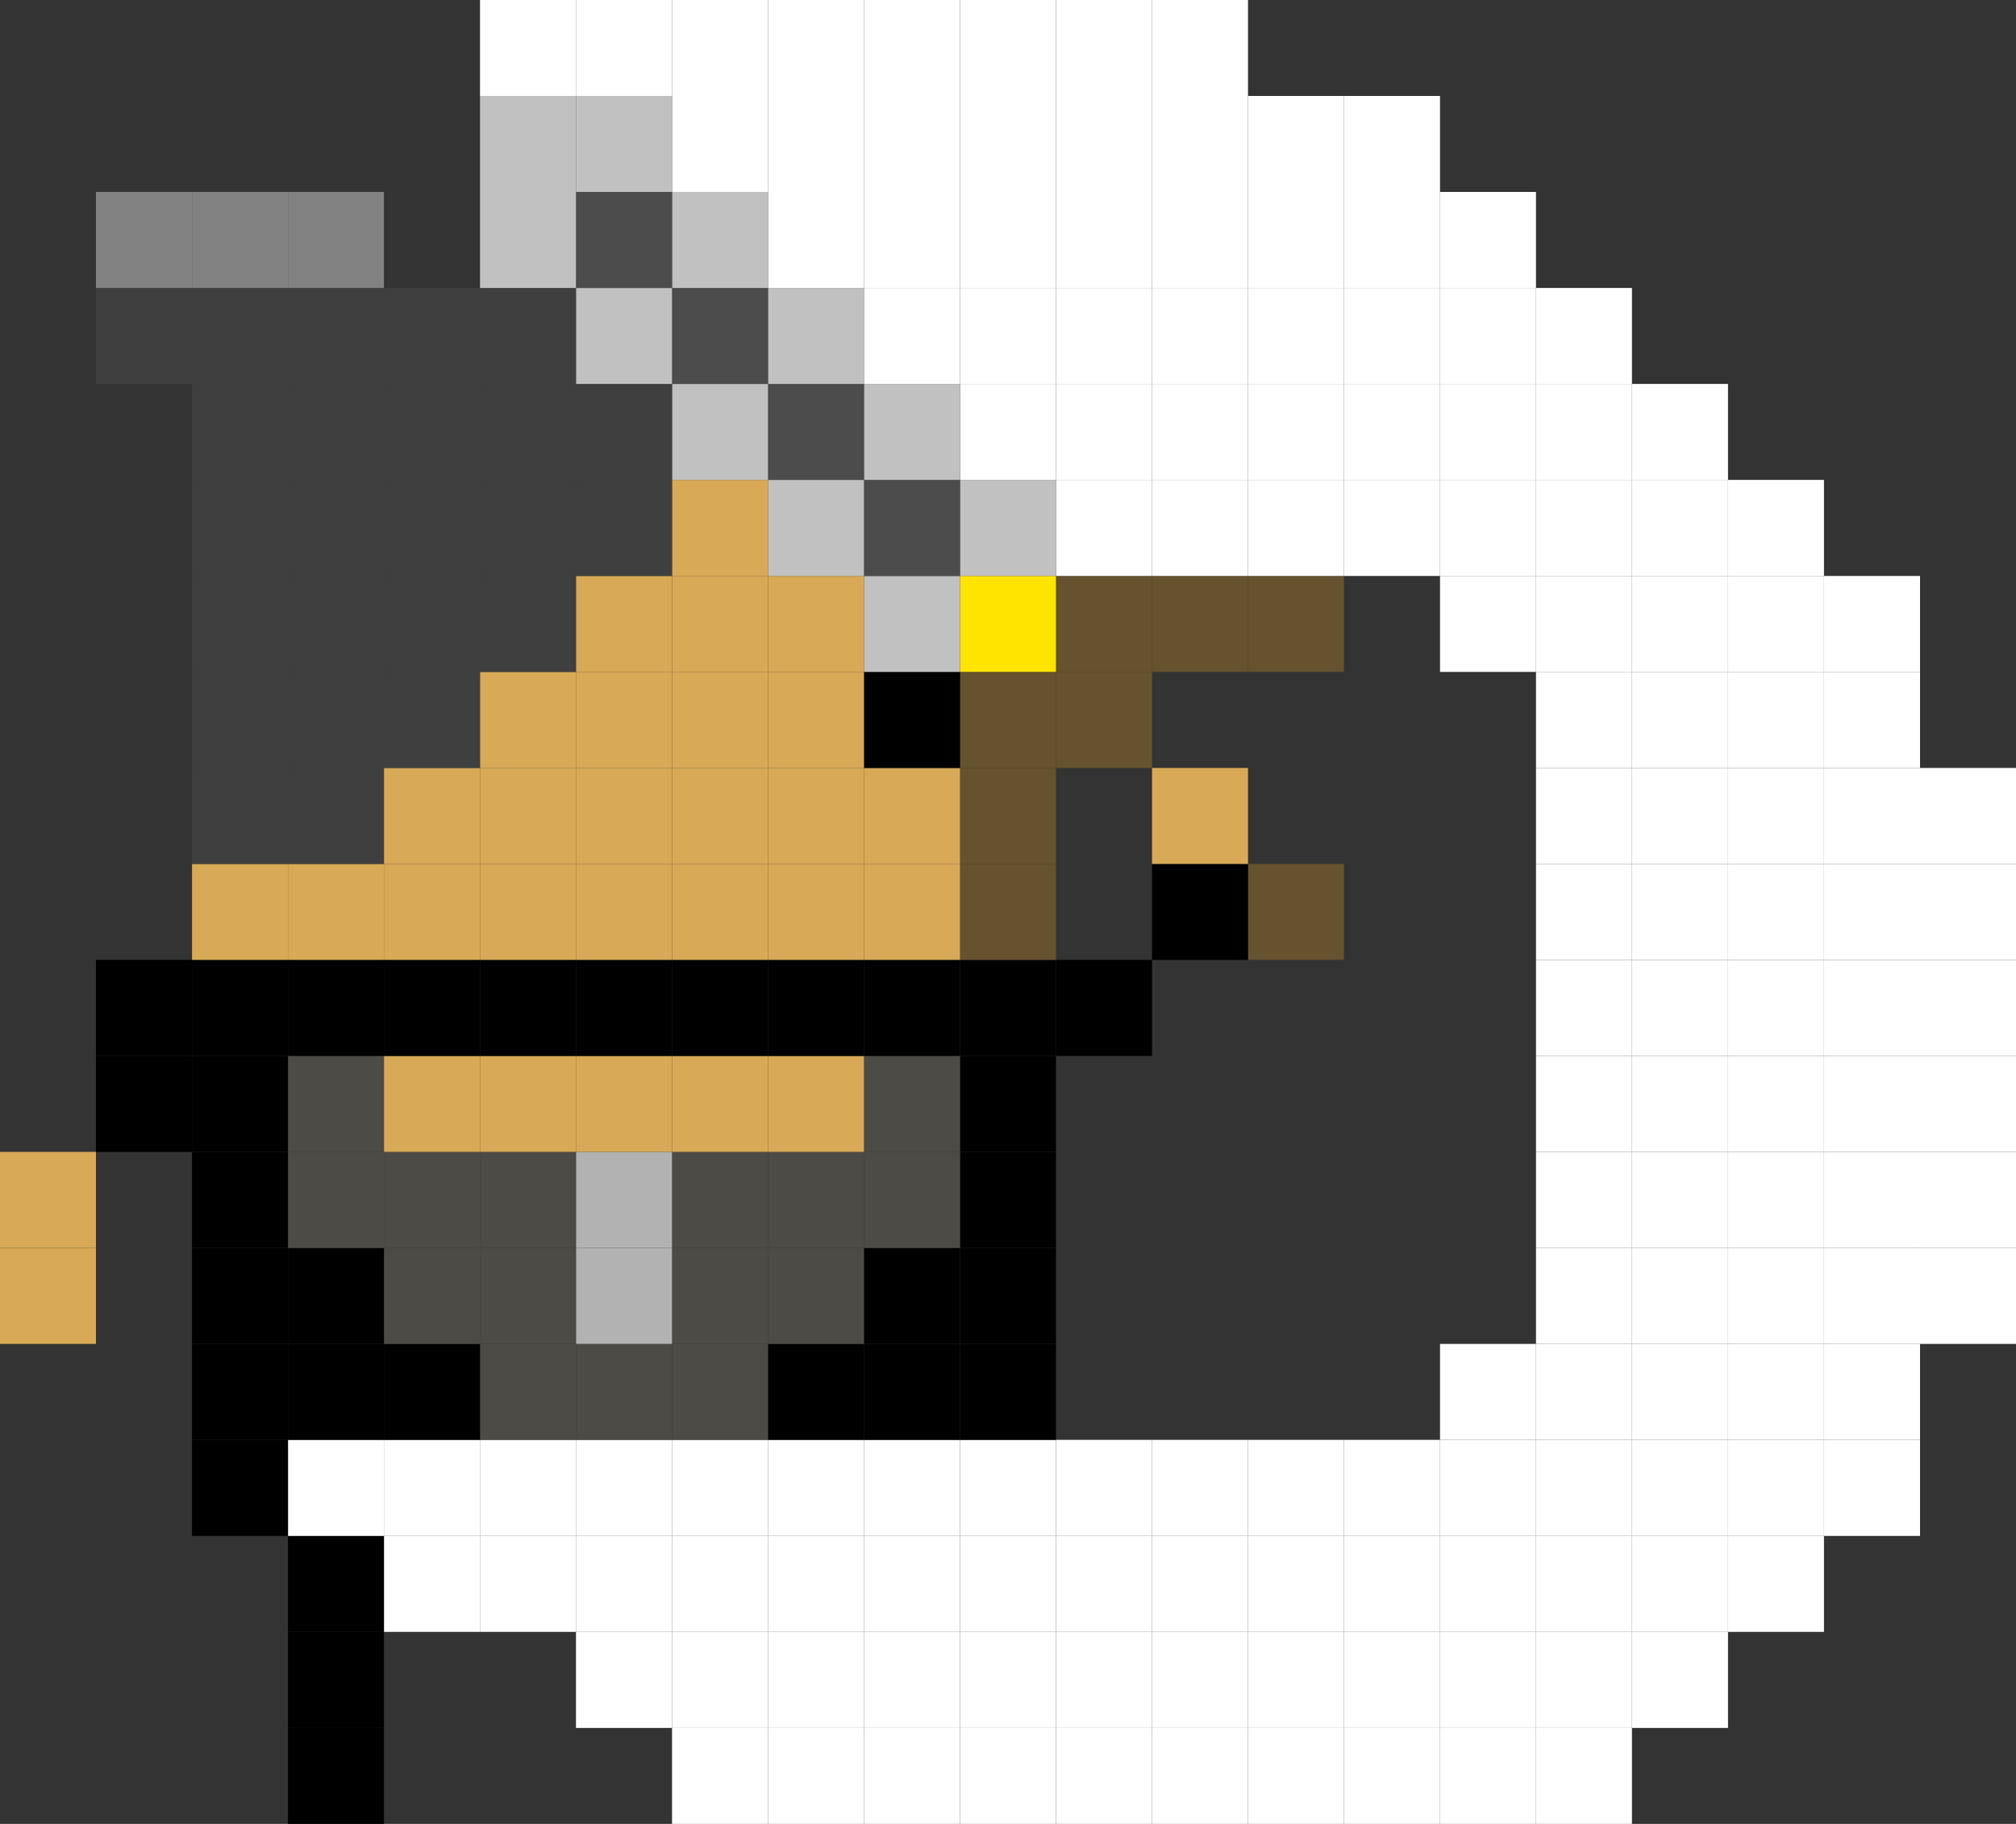 <svg xmlns="http://www.w3.org/2000/svg" viewBox="0 0 205.88 186.27"><rect x="0" y="0" width="205.88" height="186.27" fill="#333333" stroke="none"/><defs><style>.cls-1{fill:#fff;}.cls-2{fill:#66522e;}.cls-3{fill:#d8a956;}.cls-4{fill:#ffe400;}.cls-5{fill:#c1c1c1;}.cls-6{fill:#4d4b45;}.cls-7{fill:#4c4c4c;}.cls-8{fill:#b2b2b2;}.cls-9{fill:#3f3f3f;}.cls-10{fill:#828282;}</style></defs><title>upatk5</title><g id="Layer_2" data-name="Layer 2"><g id="Layer_1-2" data-name="Layer 1"><rect class="cls-1" x="196.08" y="127.45" width="9.8" height="9.8"/><rect class="cls-1" x="196.08" y="117.64" width="9.8" height="9.81"/><rect class="cls-1" x="196.08" y="107.84" width="9.8" height="9.8"/><rect class="cls-1" x="196.08" y="98.03" width="9.8" height="9.81"/><rect class="cls-1" x="196.08" y="88.23" width="9.8" height="9.8"/><rect class="cls-1" x="196.08" y="78.43" width="9.8" height="9.8"/><rect class="cls-1" x="186.27" y="147.05" width="9.81" height="9.81"/><rect class="cls-1" x="186.27" y="137.25" width="9.81" height="9.8"/><rect class="cls-1" x="186.27" y="127.45" width="9.81" height="9.8"/><rect class="cls-1" x="186.27" y="117.64" width="9.81" height="9.81"/><rect class="cls-1" x="186.27" y="107.84" width="9.81" height="9.8"/><rect class="cls-1" x="186.27" y="98.03" width="9.81" height="9.81"/><rect class="cls-1" x="186.27" y="88.23" width="9.81" height="9.8"/><rect class="cls-1" x="186.27" y="78.43" width="9.81" height="9.8"/><rect class="cls-1" x="186.27" y="68.62" width="9.81" height="9.81"/><rect class="cls-1" x="186.27" y="58.82" width="9.81" height="9.8"/><rect class="cls-1" x="176.47" y="156.86" width="9.8" height="9.8"/><rect class="cls-1" x="176.47" y="147.05" width="9.8" height="9.81"/><rect class="cls-1" x="176.47" y="137.25" width="9.8" height="9.8"/><rect class="cls-1" x="176.47" y="127.45" width="9.8" height="9.8"/><rect class="cls-1" x="176.47" y="117.64" width="9.8" height="9.81"/><rect class="cls-1" x="176.47" y="107.84" width="9.8" height="9.8"/><rect class="cls-1" x="176.47" y="98.03" width="9.8" height="9.81"/><rect class="cls-1" x="176.47" y="88.23" width="9.8" height="9.8"/><rect class="cls-1" x="176.47" y="78.43" width="9.8" height="9.8"/><rect class="cls-1" x="176.47" y="68.62" width="9.8" height="9.81"/><rect class="cls-1" x="176.47" y="58.82" width="9.8" height="9.8"/><rect class="cls-1" x="176.47" y="49.01" width="9.8" height="9.81"/><rect class="cls-1" x="166.66" y="166.66" width="9.81" height="9.81"/><rect class="cls-1" x="166.66" y="156.86" width="9.81" height="9.8"/><rect class="cls-1" x="166.66" y="147.05" width="9.81" height="9.81"/><rect class="cls-1" x="166.66" y="137.25" width="9.81" height="9.8"/><rect class="cls-1" x="166.66" y="127.45" width="9.81" height="9.8"/><rect class="cls-1" x="166.66" y="117.64" width="9.81" height="9.81"/><rect class="cls-1" x="166.66" y="107.84" width="9.81" height="9.8"/><rect class="cls-1" x="166.66" y="98.03" width="9.81" height="9.81"/><rect class="cls-1" x="166.66" y="88.23" width="9.81" height="9.8"/><rect class="cls-1" x="166.66" y="78.43" width="9.81" height="9.8"/><rect class="cls-1" x="166.66" y="68.62" width="9.81" height="9.81"/><rect class="cls-1" x="166.66" y="58.82" width="9.81" height="9.8"/><rect class="cls-1" x="166.66" y="49.01" width="9.81" height="9.81"/><rect class="cls-1" x="166.66" y="39.21" width="9.81" height="9.8"/><rect class="cls-1" x="156.86" y="176.47" width="9.8" height="9.8"/><rect class="cls-1" x="156.86" y="166.66" width="9.8" height="9.81"/><rect class="cls-1" x="156.86" y="156.86" width="9.8" height="9.8"/><rect class="cls-1" x="156.86" y="147.05" width="9.8" height="9.81"/><rect class="cls-1" x="156.86" y="137.25" width="9.8" height="9.8"/><rect class="cls-1" x="156.86" y="127.45" width="9.8" height="9.8"/><rect class="cls-1" x="156.86" y="117.64" width="9.8" height="9.81"/><rect class="cls-1" x="156.86" y="107.84" width="9.8" height="9.8"/><rect class="cls-1" x="156.86" y="98.03" width="9.8" height="9.81"/><rect class="cls-1" x="156.86" y="88.23" width="9.8" height="9.8"/><rect class="cls-1" x="156.86" y="78.43" width="9.8" height="9.8"/><rect class="cls-1" x="156.86" y="68.62" width="9.8" height="9.81"/><rect class="cls-1" x="156.86" y="58.82" width="9.8" height="9.8"/><rect class="cls-1" x="156.86" y="49.01" width="9.8" height="9.81"/><rect class="cls-1" x="156.86" y="39.21" width="9.8" height="9.8"/><rect class="cls-1" x="156.86" y="29.41" width="9.8" height="9.8"/><rect class="cls-1" x="147.06" y="176.47" width="9.8" height="9.8"/><rect class="cls-1" x="147.06" y="166.66" width="9.8" height="9.81"/><rect class="cls-1" x="147.06" y="156.86" width="9.8" height="9.8"/><rect class="cls-1" x="147.06" y="147.05" width="9.8" height="9.81"/><rect class="cls-1" x="147.06" y="137.25" width="9.8" height="9.8"/><rect class="cls-1" x="147.06" y="58.82" width="9.8" height="9.8"/><rect class="cls-1" x="147.06" y="49.01" width="9.8" height="9.81"/><rect class="cls-1" x="147.06" y="39.21" width="9.8" height="9.8"/><rect class="cls-1" x="147.06" y="29.41" width="9.8" height="9.8"/><rect class="cls-1" x="147.06" y="19.6" width="9.8" height="9.81"/><rect class="cls-1" x="137.25" y="176.47" width="9.81" height="9.8"/><rect class="cls-1" x="137.25" y="166.66" width="9.81" height="9.81"/><rect class="cls-1" x="137.25" y="156.86" width="9.81" height="9.8"/><rect class="cls-1" x="137.25" y="147.05" width="9.81" height="9.81"/><rect class="cls-1" x="137.25" y="49.01" width="9.81" height="9.81"/><rect class="cls-1" x="137.25" y="39.21" width="9.81" height="9.8"/><rect class="cls-1" x="137.25" y="29.41" width="9.81" height="9.8"/><rect class="cls-1" x="137.25" y="19.6" width="9.81" height="9.81"/><rect class="cls-1" x="137.25" y="9.8" width="9.81" height="9.8"/><rect class="cls-1" x="127.45" y="176.47" width="9.8" height="9.8"/><rect class="cls-1" x="127.45" y="166.66" width="9.8" height="9.81"/><rect class="cls-1" x="127.45" y="156.86" width="9.8" height="9.8"/><rect class="cls-1" x="127.45" y="147.05" width="9.8" height="9.81"/><rect class="cls-2" x="127.45" y="88.23" width="9.8" height="9.8"/><rect class="cls-2" x="127.45" y="58.82" width="9.8" height="9.8"/><rect class="cls-1" x="127.45" y="49.01" width="9.8" height="9.81"/><rect class="cls-1" x="127.45" y="39.21" width="9.8" height="9.8"/><rect class="cls-1" x="127.45" y="29.41" width="9.8" height="9.8"/><rect class="cls-1" x="127.45" y="19.6" width="9.8" height="9.81"/><rect class="cls-1" x="127.45" y="9.8" width="9.8" height="9.8"/><rect class="cls-1" x="117.65" y="176.47" width="9.8" height="9.8"/><rect class="cls-1" x="117.65" y="166.66" width="9.8" height="9.81"/><rect class="cls-1" x="117.65" y="156.86" width="9.8" height="9.8"/><rect class="cls-1" x="117.65" y="147.05" width="9.8" height="9.81"/><rect x="117.65" y="88.23" width="9.8" height="9.8"/><rect class="cls-3" x="117.65" y="78.43" width="9.8" height="9.8"/><rect class="cls-2" x="117.65" y="58.82" width="9.8" height="9.8"/><rect class="cls-1" x="117.65" y="49.01" width="9.8" height="9.81"/><rect class="cls-1" x="117.65" y="39.21" width="9.8" height="9.8"/><rect class="cls-1" x="117.65" y="29.41" width="9.8" height="9.8"/><rect class="cls-1" x="117.65" y="19.6" width="9.8" height="9.81"/><rect class="cls-1" x="117.65" y="9.8" width="9.8" height="9.8"/><rect class="cls-1" x="117.65" width="9.8" height="9.8"/><rect class="cls-1" x="107.84" y="176.47" width="9.81" height="9.8"/><rect class="cls-1" x="107.84" y="166.66" width="9.81" height="9.81"/><rect class="cls-1" x="107.84" y="156.86" width="9.81" height="9.8"/><rect class="cls-1" x="107.84" y="147.05" width="9.81" height="9.81"/><rect x="107.84" y="98.03" width="9.81" height="9.81"/><rect class="cls-2" x="107.84" y="68.62" width="9.81" height="9.81"/><rect class="cls-2" x="107.84" y="58.82" width="9.81" height="9.8"/><rect class="cls-1" x="107.84" y="49.01" width="9.81" height="9.81"/><rect class="cls-1" x="107.84" y="39.21" width="9.81" height="9.8"/><rect class="cls-1" x="107.84" y="29.41" width="9.81" height="9.8"/><rect class="cls-1" x="107.84" y="19.6" width="9.81" height="9.81"/><rect class="cls-1" x="107.84" y="9.8" width="9.81" height="9.8"/><rect class="cls-1" x="107.84" width="9.81" height="9.8"/><rect class="cls-1" x="98.04" y="176.47" width="9.8" height="9.8"/><rect class="cls-1" x="98.04" y="166.66" width="9.8" height="9.81"/><rect class="cls-1" x="98.04" y="156.86" width="9.8" height="9.8"/><rect class="cls-1" x="98.04" y="147.05" width="9.8" height="9.81"/><rect x="98.04" y="137.25" width="9.8" height="9.8"/><rect x="98.04" y="127.45" width="9.8" height="9.8"/><rect x="98.04" y="117.64" width="9.8" height="9.81"/><rect x="98.04" y="107.84" width="9.8" height="9.8"/><rect x="98.04" y="98.03" width="9.8" height="9.81"/><rect class="cls-2" x="98.04" y="88.23" width="9.8" height="9.8"/><rect class="cls-2" x="98.04" y="78.43" width="9.8" height="9.8"/><rect class="cls-2" x="98.04" y="68.62" width="9.8" height="9.81"/><rect class="cls-4" x="98.04" y="58.82" width="9.8" height="9.8"/><rect class="cls-5" x="98.04" y="49.01" width="9.8" height="9.81"/><rect class="cls-1" x="98.04" y="39.21" width="9.8" height="9.8"/><rect class="cls-1" x="98.04" y="29.41" width="9.8" height="9.8"/><rect class="cls-1" x="98.04" y="19.6" width="9.8" height="9.81"/><rect class="cls-1" x="98.04" y="9.8" width="9.8" height="9.8"/><rect class="cls-1" x="98.04" width="9.8" height="9.8"/><rect class="cls-1" x="88.23" y="176.47" width="9.81" height="9.8"/><rect class="cls-1" x="88.23" y="166.66" width="9.81" height="9.81"/><rect class="cls-1" x="88.23" y="156.86" width="9.81" height="9.8"/><rect class="cls-1" x="88.23" y="147.05" width="9.81" height="9.81"/><rect x="88.23" y="137.25" width="9.81" height="9.8"/><rect x="88.23" y="127.45" width="9.81" height="9.8"/><rect class="cls-6" x="88.23" y="117.64" width="9.81" height="9.81"/><rect class="cls-6" x="88.23" y="107.84" width="9.81" height="9.8"/><rect x="88.23" y="98.03" width="9.81" height="9.81"/><rect class="cls-3" x="88.23" y="88.23" width="9.81" height="9.8"/><rect class="cls-3" x="88.23" y="78.43" width="9.81" height="9.8"/><rect x="88.23" y="68.62" width="9.81" height="9.81"/><rect class="cls-5" x="88.23" y="58.82" width="9.81" height="9.8"/><rect class="cls-7" x="88.23" y="49.01" width="9.81" height="9.81"/><rect class="cls-5" x="88.23" y="39.21" width="9.81" height="9.8"/><rect class="cls-1" x="88.23" y="29.41" width="9.81" height="9.8"/><rect class="cls-1" x="88.23" y="19.6" width="9.81" height="9.81"/><rect class="cls-1" x="88.23" y="9.8" width="9.81" height="9.8"/><rect class="cls-1" x="88.23" width="9.81" height="9.8"/><rect class="cls-1" x="78.43" y="176.47" width="9.8" height="9.8"/><rect class="cls-1" x="78.43" y="166.66" width="9.8" height="9.81"/><rect class="cls-1" x="78.43" y="156.86" width="9.8" height="9.8"/><rect class="cls-1" x="78.43" y="147.05" width="9.8" height="9.81"/><rect x="78.43" y="137.25" width="9.8" height="9.8"/><rect class="cls-6" x="78.43" y="127.45" width="9.8" height="9.8"/><rect class="cls-6" x="78.43" y="117.64" width="9.8" height="9.81"/><rect class="cls-3" x="78.43" y="107.84" width="9.8" height="9.8"/><rect x="78.43" y="98.03" width="9.8" height="9.81"/><rect class="cls-3" x="78.43" y="88.23" width="9.8" height="9.8"/><rect class="cls-3" x="78.43" y="78.43" width="9.8" height="9.8"/><rect class="cls-3" x="78.43" y="68.62" width="9.8" height="9.81"/><rect class="cls-3" x="78.43" y="58.82" width="9.8" height="9.8"/><rect class="cls-5" x="78.43" y="49.01" width="9.8" height="9.81"/><rect class="cls-7" x="78.43" y="39.21" width="9.8" height="9.8"/><rect class="cls-5" x="78.43" y="29.41" width="9.8" height="9.8"/><rect class="cls-1" x="78.43" y="19.6" width="9.8" height="9.81"/><rect class="cls-1" x="78.43" y="9.8" width="9.8" height="9.8"/><rect class="cls-1" x="78.43" width="9.8" height="9.8"/><rect class="cls-1" x="68.63" y="176.47" width="9.8" height="9.8"/><rect class="cls-1" x="68.63" y="166.66" width="9.8" height="9.81"/><rect class="cls-1" x="68.63" y="156.86" width="9.8" height="9.8"/><rect class="cls-1" x="68.63" y="147.05" width="9.8" height="9.81"/><rect class="cls-6" x="68.63" y="137.25" width="9.8" height="9.8"/><rect class="cls-6" x="68.63" y="127.45" width="9.8" height="9.8"/><rect class="cls-6" x="68.63" y="117.64" width="9.8" height="9.81"/><rect class="cls-3" x="68.63" y="107.84" width="9.8" height="9.8"/><rect x="68.63" y="98.03" width="9.8" height="9.81"/><rect class="cls-3" x="68.63" y="88.23" width="9.8" height="9.8"/><rect class="cls-3" x="68.63" y="78.43" width="9.8" height="9.8"/><rect class="cls-3" x="68.63" y="68.62" width="9.8" height="9.81"/><rect class="cls-3" x="68.63" y="58.82" width="9.8" height="9.8"/><rect class="cls-3" x="68.63" y="49.01" width="9.8" height="9.81"/><rect class="cls-5" x="68.63" y="39.21" width="9.8" height="9.8"/><rect class="cls-7" x="68.63" y="29.41" width="9.8" height="9.8"/><rect class="cls-5" x="68.63" y="19.6" width="9.8" height="9.81"/><rect class="cls-1" x="68.63" y="9.8" width="9.8" height="9.8"/><rect class="cls-1" x="68.63" width="9.8" height="9.8"/><rect class="cls-1" x="58.82" y="166.66" width="9.81" height="9.81"/><rect class="cls-1" x="58.82" y="156.86" width="9.81" height="9.8"/><rect class="cls-1" x="58.82" y="147.05" width="9.81" height="9.81"/><rect class="cls-6" x="58.82" y="137.25" width="9.81" height="9.8"/><rect class="cls-8" x="58.82" y="127.45" width="9.81" height="9.8"/><rect class="cls-8" x="58.82" y="117.64" width="9.81" height="9.81"/><rect class="cls-3" x="58.82" y="107.84" width="9.81" height="9.8"/><rect x="58.82" y="98.03" width="9.81" height="9.81"/><rect class="cls-3" x="58.82" y="88.23" width="9.81" height="9.8"/><rect class="cls-3" x="58.82" y="78.43" width="9.81" height="9.8"/><rect class="cls-3" x="58.82" y="68.62" width="9.81" height="9.81"/><rect class="cls-3" x="58.82" y="58.82" width="9.81" height="9.8"/><rect class="cls-9" x="58.82" y="49.01" width="9.81" height="9.81"/><rect class="cls-9" x="58.82" y="39.21" width="9.81" height="9.8"/><rect class="cls-5" x="58.82" y="29.41" width="9.81" height="9.8"/><rect class="cls-7" x="58.82" y="19.6" width="9.81" height="9.81"/><rect class="cls-5" x="58.82" y="9.8" width="9.81" height="9.8"/><rect class="cls-1" x="58.82" width="9.81" height="9.8"/><rect class="cls-1" x="49.02" y="156.86" width="9.8" height="9.8"/><rect class="cls-1" x="49.02" y="147.05" width="9.8" height="9.81"/><rect class="cls-6" x="49.02" y="137.25" width="9.8" height="9.8"/><rect class="cls-6" x="49.02" y="127.45" width="9.8" height="9.8"/><rect class="cls-6" x="49.02" y="117.64" width="9.8" height="9.81"/><rect class="cls-3" x="49.02" y="107.84" width="9.8" height="9.8"/><rect x="49.02" y="98.03" width="9.8" height="9.81"/><rect class="cls-3" x="49.02" y="88.23" width="9.8" height="9.8"/><rect class="cls-3" x="49.02" y="78.43" width="9.8" height="9.8"/><rect class="cls-3" x="49.02" y="68.62" width="9.8" height="9.81"/><rect class="cls-9" x="49.02" y="58.82" width="9.8" height="9.8"/><rect class="cls-9" x="49.02" y="49.01" width="9.8" height="9.81"/><rect class="cls-9" x="49.02" y="39.21" width="9.8" height="9.8"/><rect class="cls-9" x="49.02" y="29.41" width="9.8" height="9.8"/><rect class="cls-5" x="49.02" y="19.6" width="9.8" height="9.81"/><rect class="cls-5" x="49.02" y="9.8" width="9.8" height="9.8"/><rect class="cls-1" x="49.02" width="9.8" height="9.8"/><rect class="cls-1" x="39.21" y="156.86" width="9.81" height="9.8"/><rect class="cls-1" x="39.21" y="147.05" width="9.81" height="9.81"/><rect x="39.21" y="137.25" width="9.81" height="9.8"/><rect class="cls-6" x="39.21" y="127.45" width="9.81" height="9.8"/><rect class="cls-6" x="39.21" y="117.64" width="9.81" height="9.81"/><rect class="cls-3" x="39.21" y="107.84" width="9.81" height="9.8"/><rect x="39.21" y="98.03" width="9.81" height="9.81"/><rect class="cls-3" x="39.21" y="88.23" width="9.81" height="9.8"/><rect class="cls-3" x="39.21" y="78.43" width="9.81" height="9.8"/><rect class="cls-9" x="39.21" y="68.62" width="9.81" height="9.81"/><rect class="cls-9" x="39.21" y="58.82" width="9.81" height="9.8"/><rect class="cls-9" x="39.21" y="49.01" width="9.81" height="9.81"/><rect class="cls-9" x="39.21" y="39.21" width="9.81" height="9.8"/><rect class="cls-9" x="39.21" y="29.41" width="9.81" height="9.8"/><rect x="29.41" y="176.47" width="9.8" height="9.8"/><rect x="29.41" y="166.66" width="9.8" height="9.81"/><rect x="29.41" y="156.86" width="9.8" height="9.8"/><rect class="cls-1" x="29.41" y="147.05" width="9.8" height="9.81"/><rect x="29.41" y="137.25" width="9.8" height="9.8"/><rect x="29.41" y="127.45" width="9.8" height="9.8"/><rect class="cls-6" x="29.41" y="117.64" width="9.8" height="9.81"/><rect class="cls-6" x="29.41" y="107.84" width="9.8" height="9.8"/><rect x="29.41" y="98.03" width="9.8" height="9.81"/><rect class="cls-3" x="29.41" y="88.23" width="9.8" height="9.8"/><rect class="cls-9" x="29.41" y="78.43" width="9.8" height="9.8"/><rect class="cls-9" x="29.41" y="68.62" width="9.8" height="9.81"/><rect class="cls-9" x="29.41" y="58.82" width="9.8" height="9.8"/><rect class="cls-9" x="29.41" y="49.01" width="9.8" height="9.81"/><rect class="cls-9" x="29.41" y="39.21" width="9.8" height="9.8"/><rect class="cls-9" x="29.41" y="29.41" width="9.8" height="9.8"/><rect class="cls-10" x="29.41" y="19.6" width="9.8" height="9.81"/><rect x="19.61" y="147.05" width="9.8" height="9.81"/><rect x="19.61" y="137.25" width="9.8" height="9.8"/><rect x="19.61" y="127.45" width="9.8" height="9.8"/><rect x="19.61" y="117.64" width="9.8" height="9.81"/><rect x="19.61" y="107.84" width="9.8" height="9.8"/><rect x="19.61" y="98.03" width="9.8" height="9.81"/><rect class="cls-3" x="19.61" y="88.23" width="9.8" height="9.8"/><rect class="cls-9" x="19.61" y="78.43" width="9.8" height="9.8"/><rect class="cls-9" x="19.61" y="68.62" width="9.8" height="9.81"/><rect class="cls-9" x="19.61" y="58.82" width="9.8" height="9.8"/><rect class="cls-9" x="19.61" y="49.01" width="9.8" height="9.81"/><rect class="cls-9" x="19.61" y="39.21" width="9.8" height="9.8"/><rect class="cls-9" x="19.61" y="29.41" width="9.8" height="9.8"/><rect class="cls-10" x="19.61" y="19.6" width="9.8" height="9.81"/><rect x="9.8" y="107.84" width="9.81" height="9.8"/><rect x="9.8" y="98.03" width="9.81" height="9.81"/><rect class="cls-9" x="9.8" y="29.41" width="9.81" height="9.8"/><rect class="cls-10" x="9.8" y="19.6" width="9.81" height="9.81"/><rect class="cls-3" y="127.45" width="9.8" height="9.8"/><rect class="cls-3" y="117.64" width="9.8" height="9.81"/></g></g></svg>